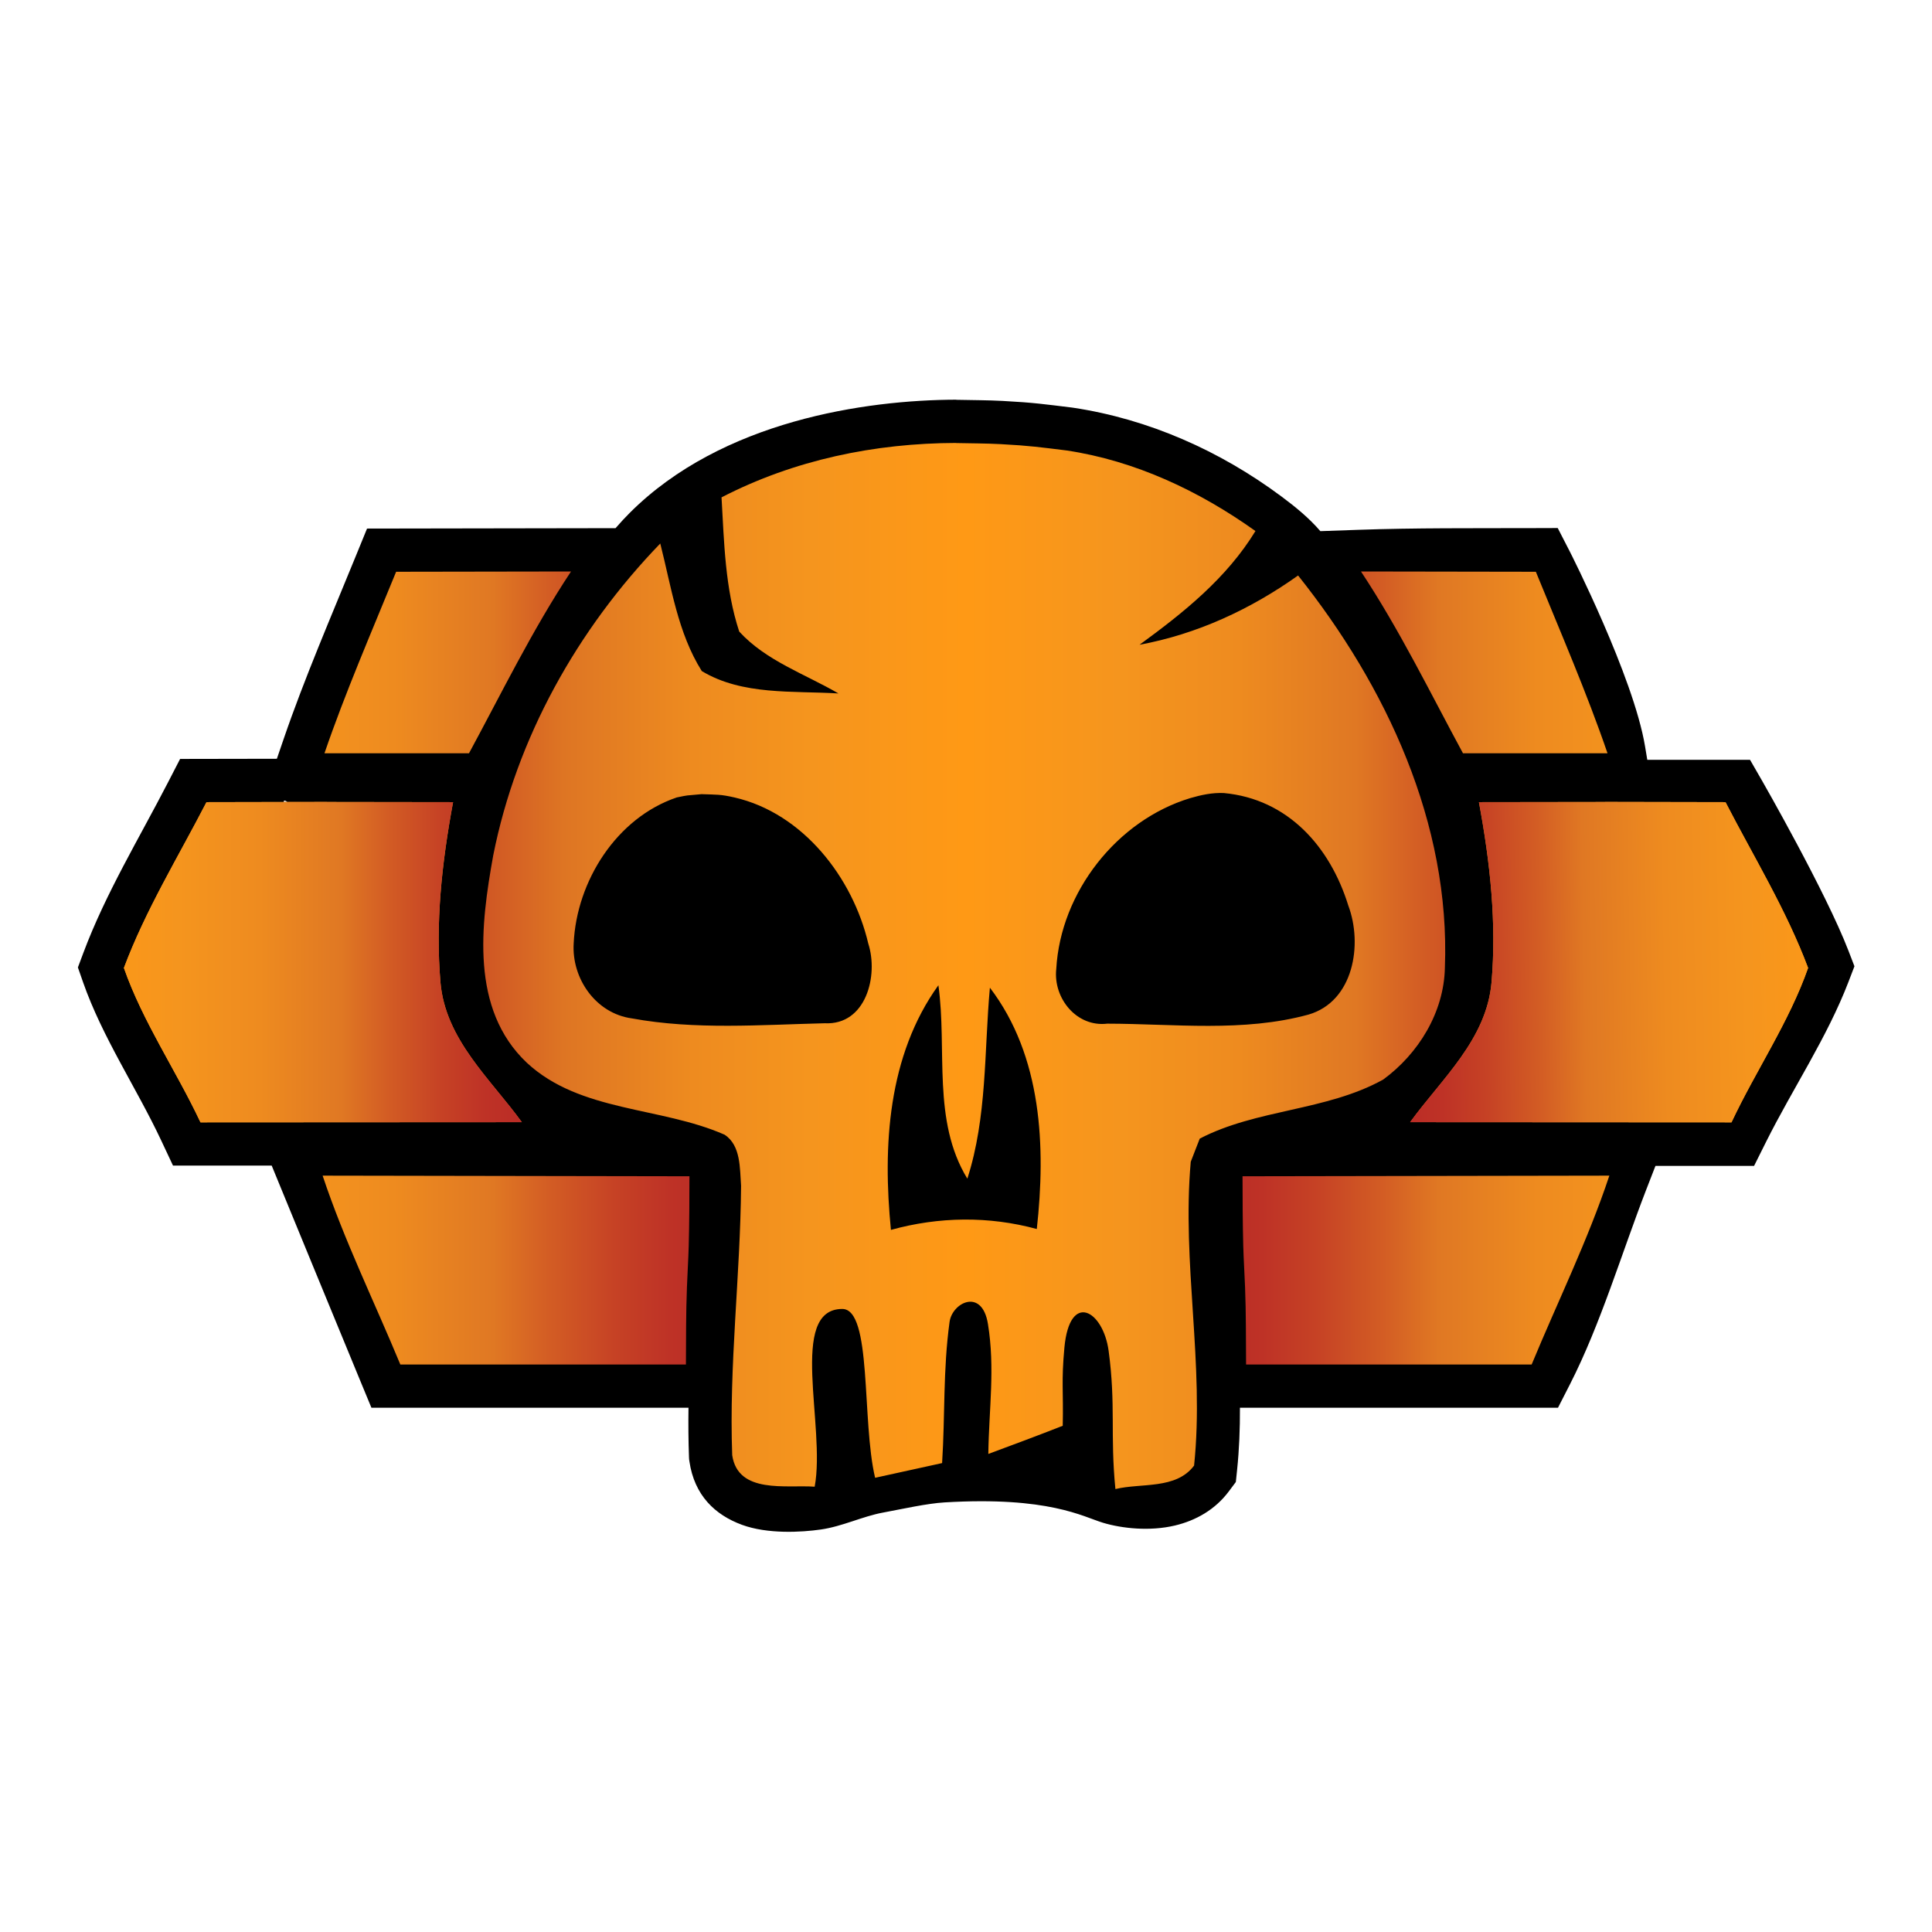<?xml version="1.0" encoding="UTF-8" standalone="no"?>
<svg
   width="90"
   height="90"
   viewBox="0 0 90 90"
   version="1.1"
   xml:space="preserve"
   style="clip-rule:evenodd;fill-rule:evenodd;stroke-linejoin:round;stroke-miterlimit:2"
   id="svg85"
   xmlns="http://www.w3.org/2000/svg"
   xmlns:svg="http://www.w3.org/2000/svg"
   xmlns:serif="http://www.serif.com/"><rect
     id="Mythic"
     x="0"
     y="0"
     width="90"
     height="90"
     style="fill:none" /><g
     id="Mythic1"
     serif:id="Mythic"><path
       d="m 12.898,35.346 0.311,-0.908 c 0.98,-2.861 2.227,-5.739 3.378,-8.564 l 0.511,-1.251 11.576,-0.019 c 0.233,-0.267 0.453,-0.505 0.66,-0.711 4.306,-4.306 11.005,-5.262 15.211,-5.274 v 0.005 l 0.046,0.001 c 0.708,0.016 1.418,0.014 2.126,0.052 1.447,0.077 1.961,0.155 3.238,0.311 l 0.027,0.004 c 3.526,0.527 6.858,2.013 9.704,4.129 0.643,0.478 1.295,1.007 1.822,1.622 l 1.743,-0.061 c 2.693,-0.095 5.388,-0.072 8.081,-0.08 l 1.233,-0.004 0.564,1.097 c 0,0 2.964,5.825 3.503,9.068 l 0.105,0.631 h 4.786 l 0.581,1.01 c 0,0 2.954,5.154 4.005,7.887 l 0.278,0.722 -0.277,0.723 c -0.996,2.595 -2.604,4.982 -3.843,7.463 l -0.556,1.114 h -1.246 c -1.124,0 -2.238,-0.001 -3.347,-0.002 l -0.431,1.11 c -1.134,2.926 -2.123,6.263 -3.549,9.058 l -0.561,1.099 H 57.761 c 0.004,0.97 -0.032,1.938 -0.133,2.905 l -0.058,0.554 -0.334,0.446 c -0.626,0.834 -1.516,1.347 -2.506,1.582 -1.163,0.276 -2.464,0.139 -3.355,-0.131 -0.93,-0.282 -2.534,-1.235 -7.368,-0.947 -0.827,0.049 -1.963,0.306 -2.874,0.475 -0.958,0.177 -1.89,0.644 -2.895,0.788 -0.912,0.131 -2.484,0.22 -3.678,-0.22 -1.257,-0.464 -2.212,-1.371 -2.444,-2.949 L 32.1,67.972 32.095,67.861 C 32.067,67.1 32.062,66.339 32.072,65.578 h -14.77 l -0.515,-1.244 c -1.213,-2.932 -3.624,-8.803 -3.624,-8.803 l -0.507,-1.234 c -1.098,0 -2.202,0.001 -3.317,0.001 H 8.059 L 7.515,53.139 C 6.36,50.678 4.768,48.326 3.869,45.755 L 3.629,45.067 3.884,44.385 C 4.916,41.626 6.483,39.051 7.828,36.443 L 8.39,35.354 Z m 0.495,2.014 c -0.11,-0.078 -0.177,-0.09 -0.177,-0.004 0,0.002 0,0.003 0,0.004 z"
       style="fill-rule:nonzero"
       id="path1" /><path
       d="m 15.027,54.766 17.09,0.029 c -0.002,1.084 -0.005,2.169 -0.034,3.251 -0.018,0.64 -0.06,1.278 -0.083,1.919 -0.047,1.199 -0.04,2.399 -0.047,3.599 H 18.649 c -1.213,-2.93 -2.616,-5.785 -3.62,-8.798 z m 0.203,-17.407 5.876,0.008 c -0.533,2.872 -0.823,5.632 -0.588,8.392 0.227,2.669 2.336,4.506 3.792,6.516 -5.065,0 -9.911,0.008 -14.971,0.008 C 8.213,49.884 6.647,47.597 5.772,45.09 6.775,42.406 8.309,39.905 9.619,37.367 L 15.23,37.356 Z M 26.6,26.622 c -1.817,2.747 -3.239,5.674 -4.752,8.468 h -6.733 c 0.967,-2.825 2.201,-5.666 3.338,-8.455 z"
       style="fill:url(#_Linear1);fill-rule:nonzero"
       id="path2" /><path
       d="m 74.973,54.766 -17.091,0.029 c 0.003,1.084 0.005,2.169 0.034,3.251 0.018,0.64 0.06,1.278 0.084,1.919 0.047,1.199 0.039,2.399 0.047,3.599 H 71.35 c 1.213,-2.93 2.617,-5.785 3.62,-8.798 z m -0.204,-17.407 -5.875,0.008 c 0.533,2.872 0.823,5.632 0.588,8.392 -0.228,2.669 -2.337,4.506 -3.793,6.516 5.065,0 9.911,0.008 14.971,0.008 1.127,-2.399 2.692,-4.686 3.568,-7.193 -1.004,-2.684 -2.538,-5.185 -3.847,-7.723 L 74.769,37.356 Z M 63.4,26.622 c 1.816,2.747 3.238,5.674 4.751,8.468 h 6.733 c -0.967,-2.825 -2.201,-5.666 -3.338,-8.455 z"
       style="fill:url(#_Linear2);fill-rule:nonzero"
       id="path3" /><path
       d="m 15.23,37.359 5.876,0.008 c -0.533,2.872 -0.823,5.632 -0.588,8.392 0.227,2.669 2.336,4.506 3.792,6.516 -5.065,0 -9.911,0.008 -14.971,0.008 C 8.213,49.884 6.647,47.597 5.772,45.09 6.775,42.406 8.309,39.905 9.619,37.367 l 5.611,-0.011 z"
       style="fill:url(#_Linear3);fill-rule:nonzero"
       id="path4" /><path
       d="m 74.769,37.359 -5.875,0.008 c 0.533,2.872 0.823,5.632 0.588,8.392 -0.228,2.669 -2.337,4.506 -3.793,6.516 5.065,0 9.911,0.008 14.971,0.008 1.127,-2.399 2.692,-4.686 3.568,-7.193 -1.004,-2.684 -2.538,-5.185 -3.847,-7.723 l -5.612,-0.011 z"
       style="fill:url(#_Linear4);fill-rule:nonzero"
       id="path5" /><path
       d="m 44.545,20.639 c 0.688,0.016 1.378,0.013 2.065,0.05 1.385,0.073 1.877,0.149 3.074,0.295 3.199,0.479 6.181,1.885 8.8,3.754 -1.344,2.2 -3.353,3.805 -5.4,5.297 2.679,-0.494 5.172,-1.651 7.386,-3.227 4.112,5.162 7.099,11.549 6.838,18.274 -0.042,2.076 -1.229,4.004 -2.875,5.209 -2.651,1.469 -5.884,1.367 -8.544,2.75 -0.102,0.269 -0.317,0.805 -0.419,1.079 -0.423,4.708 0.646,9.451 0.155,14.153 -0.842,1.122 -2.452,0.8 -3.665,1.093 -0.251,-2.541 0.026,-3.908 -0.316,-6.438 -0.256,-1.889 -1.814,-2.788 -2.06,-0.154 -0.149,1.605 -0.041,2.039 -0.078,3.644 -1.153,0.454 -2.308,0.883 -3.466,1.312 0.029,-2.107 0.319,-3.984 -0.018,-6.056 -0.274,-1.696 -1.665,-0.999 -1.788,-0.092 -0.308,2.259 -0.204,4.3 -0.347,6.574 -1.043,0.227 -2.084,0.455 -3.121,0.685 -0.633,-2.661 -0.131,-7.868 -1.532,-7.865 -2.532,0.008 -0.758,5.478 -1.283,8.28 -1.317,-0.097 -3.573,0.358 -3.842,-1.469 -0.154,-4.187 0.381,-8.364 0.413,-12.548 -0.06,-0.805 -0.005,-1.884 -0.769,-2.381 -2.977,-1.312 -6.73,-1.043 -9.213,-3.353 -2.642,-2.499 -2.148,-6.427 -1.563,-9.66 1.085,-5.471 3.921,-10.531 7.781,-14.527 0.512,2.01 0.81,4.153 1.934,5.943 1.893,1.14 4.242,0.912 6.367,1.043 -1.568,-0.912 -3.377,-1.521 -4.623,-2.883 -0.662,-2.01 -0.703,-4.158 -0.824,-6.252 3.382,-1.746 7.133,-2.524 10.933,-2.535 z m -0.828,25.254 c -2.363,3.282 -2.601,7.506 -2.214,11.4 2.232,-0.619 4.558,-0.65 6.795,-0.041 0.424,-3.824 0.246,-8.056 -2.185,-11.242 -0.269,2.972 -0.125,6.019 -1.05,8.897 -1.652,-2.702 -0.931,-6.019 -1.349,-9.014 z m 13.293,-8.95 c -0.536,-0.023 -1.054,0.087 -1.563,0.236 -3.424,1.037 -6.043,4.391 -6.242,7.958 -0.149,1.359 0.944,2.721 2.376,2.549 3.121,0.005 6.336,0.41 9.378,-0.424 2.101,-0.614 2.53,-3.27 1.85,-5.078 -0.852,-2.752 -2.822,-4.966 -5.799,-5.241 z m -24.305,0.05 c -0.914,0.089 -0.525,0.024 -1.176,0.154 -2.809,0.949 -4.67,3.902 -4.804,6.796 -0.102,1.641 1.033,3.269 2.708,3.497 2.953,0.543 6.001,0.298 8.986,0.227 1.926,0.097 2.512,-2.219 2.028,-3.716 -0.719,-3.069 -3.04,-6.067 -6.226,-6.801 -0.674,-0.154 -0.828,-0.128 -1.516,-0.154 z"
       style="fill:url(#_Linear5);fill-rule:nonzero"
       id="path6" /></g><defs
     id="defs85"><linearGradient
       id="_Linear1"
       x1="0"
       y1="0"
       x2="1"
       y2="0"
       gradientUnits="userSpaceOnUse"
       gradientTransform="matrix(50.873,0,0,50.873,-17.751,67.94)"><stop
         offset="0"
         style="stop-color:#bb2c26;stop-opacity:1"
         id="stop6" /><stop
         offset="0.04"
         style="stop-color:#bf3526;stop-opacity:1"
         id="stop7" /><stop
         offset="0.11"
         style="stop-color:#cb4d25;stop-opacity:1"
         id="stop8" /><stop
         offset="0.19"
         style="stop-color:#de7523;stop-opacity:1"
         id="stop9" /><stop
         offset="0.21"
         style="stop-color:#e17a23;stop-opacity:1"
         id="stop10" /><stop
         offset="0.29"
         style="stop-color:#ee8b1f;stop-opacity:1"
         id="stop11" /><stop
         offset="0.38"
         style="stop-color:#f5951e;stop-opacity:1"
         id="stop12" /><stop
         offset="0.5"
         style="stop-color:#ff9915;stop-opacity:1"
         id="stop13" /><stop
         offset="0.62"
         style="stop-color:#f5951e;stop-opacity:1"
         id="stop14" /><stop
         offset="0.71"
         style="stop-color:#ee8b1f;stop-opacity:1"
         id="stop15" /><stop
         offset="0.79"
         style="stop-color:#e17a23;stop-opacity:1"
         id="stop16" /><stop
         offset="0.8"
         style="stop-color:#e07823;stop-opacity:1"
         id="stop17" /><stop
         offset="0.85"
         style="stop-color:#d35d24;stop-opacity:1"
         id="stop18" /><stop
         offset="0.91"
         style="stop-color:#c64225;stop-opacity:1"
         id="stop19" /><stop
         offset="0.96"
         style="stop-color:#be3226;stop-opacity:1"
         id="stop20" /><stop
         offset="1"
         style="stop-color:#bb2c26;stop-opacity:1"
         id="stop21" /></linearGradient><linearGradient
       id="_Linear2"
       x1="0"
       y1="0"
       x2="1"
       y2="0"
       gradientUnits="userSpaceOnUse"
       gradientTransform="matrix(-50.873,0,0,50.873,107.75,67.94)"><stop
         offset="0"
         style="stop-color:#bb2c26;stop-opacity:1"
         id="stop22" /><stop
         offset="0.04"
         style="stop-color:#bf3526;stop-opacity:1"
         id="stop23" /><stop
         offset="0.11"
         style="stop-color:#cb4d25;stop-opacity:1"
         id="stop24" /><stop
         offset="0.19"
         style="stop-color:#de7523;stop-opacity:1"
         id="stop25" /><stop
         offset="0.21"
         style="stop-color:#e17a23;stop-opacity:1"
         id="stop26" /><stop
         offset="0.29"
         style="stop-color:#ee8b1f;stop-opacity:1"
         id="stop27" /><stop
         offset="0.38"
         style="stop-color:#f5951e;stop-opacity:1"
         id="stop28" /><stop
         offset="0.5"
         style="stop-color:#ff9915;stop-opacity:1"
         id="stop29" /><stop
         offset="0.62"
         style="stop-color:#f5951e;stop-opacity:1"
         id="stop30" /><stop
         offset="0.71"
         style="stop-color:#ee8b1f;stop-opacity:1"
         id="stop31" /><stop
         offset="0.79"
         style="stop-color:#e17a23;stop-opacity:1"
         id="stop32" /><stop
         offset="0.8"
         style="stop-color:#e07823;stop-opacity:1"
         id="stop33" /><stop
         offset="0.85"
         style="stop-color:#d35d24;stop-opacity:1"
         id="stop34" /><stop
         offset="0.91"
         style="stop-color:#c64225;stop-opacity:1"
         id="stop35" /><stop
         offset="0.96"
         style="stop-color:#be3226;stop-opacity:1"
         id="stop36" /><stop
         offset="1"
         style="stop-color:#bb2c26;stop-opacity:1"
         id="stop37" /></linearGradient><linearGradient
       id="_Linear3"
       x1="0"
       y1="0"
       x2="1"
       y2="0"
       gradientUnits="userSpaceOnUse"
       gradientTransform="matrix(42.061,0,0,42.061,-17.751,67.94)"><stop
         offset="0"
         style="stop-color:#bb2c26;stop-opacity:1"
         id="stop38" /><stop
         offset="0.04"
         style="stop-color:#bf3526;stop-opacity:1"
         id="stop39" /><stop
         offset="0.11"
         style="stop-color:#cb4d25;stop-opacity:1"
         id="stop40" /><stop
         offset="0.19"
         style="stop-color:#de7523;stop-opacity:1"
         id="stop41" /><stop
         offset="0.21"
         style="stop-color:#e17a23;stop-opacity:1"
         id="stop42" /><stop
         offset="0.29"
         style="stop-color:#ee8b1f;stop-opacity:1"
         id="stop43" /><stop
         offset="0.38"
         style="stop-color:#f5951e;stop-opacity:1"
         id="stop44" /><stop
         offset="0.5"
         style="stop-color:#ff9915;stop-opacity:1"
         id="stop45" /><stop
         offset="0.62"
         style="stop-color:#f5951e;stop-opacity:1"
         id="stop46" /><stop
         offset="0.71"
         style="stop-color:#ee8b1f;stop-opacity:1"
         id="stop47" /><stop
         offset="0.79"
         style="stop-color:#e17a23;stop-opacity:1"
         id="stop48" /><stop
         offset="0.8"
         style="stop-color:#e07823;stop-opacity:1"
         id="stop49" /><stop
         offset="0.85"
         style="stop-color:#d35d24;stop-opacity:1"
         id="stop50" /><stop
         offset="0.91"
         style="stop-color:#c64225;stop-opacity:1"
         id="stop51" /><stop
         offset="0.96"
         style="stop-color:#be3226;stop-opacity:1"
         id="stop52" /><stop
         offset="1"
         style="stop-color:#bb2c26;stop-opacity:1"
         id="stop53" /></linearGradient><linearGradient
       id="_Linear4"
       x1="0"
       y1="0"
       x2="1"
       y2="0"
       gradientUnits="userSpaceOnUse"
       gradientTransform="matrix(-42.061,0.504,0.504,42.061,107.75,67.94)"><stop
         offset="0"
         style="stop-color:#bb2c26;stop-opacity:1"
         id="stop54" /><stop
         offset="0.04"
         style="stop-color:#bf3526;stop-opacity:1"
         id="stop55" /><stop
         offset="0.11"
         style="stop-color:#cb4d25;stop-opacity:1"
         id="stop56" /><stop
         offset="0.19"
         style="stop-color:#de7523;stop-opacity:1"
         id="stop57" /><stop
         offset="0.21"
         style="stop-color:#e17a23;stop-opacity:1"
         id="stop58" /><stop
         offset="0.29"
         style="stop-color:#ee8b1f;stop-opacity:1"
         id="stop59" /><stop
         offset="0.38"
         style="stop-color:#f5951e;stop-opacity:1"
         id="stop60" /><stop
         offset="0.5"
         style="stop-color:#ff9915;stop-opacity:1"
         id="stop61" /><stop
         offset="0.62"
         style="stop-color:#f5951e;stop-opacity:1"
         id="stop62" /><stop
         offset="0.71"
         style="stop-color:#ee8b1f;stop-opacity:1"
         id="stop63" /><stop
         offset="0.79"
         style="stop-color:#e17a23;stop-opacity:1"
         id="stop64" /><stop
         offset="0.8"
         style="stop-color:#e07823;stop-opacity:1"
         id="stop65" /><stop
         offset="0.85"
         style="stop-color:#d35d24;stop-opacity:1"
         id="stop66" /><stop
         offset="0.91"
         style="stop-color:#c64225;stop-opacity:1"
         id="stop67" /><stop
         offset="0.96"
         style="stop-color:#be3226;stop-opacity:1"
         id="stop68" /><stop
         offset="1"
         style="stop-color:#bb2c26;stop-opacity:1"
         id="stop69" /></linearGradient><linearGradient
       id="_Linear5"
       x1="0"
       y1="0"
       x2="1"
       y2="0"
       gradientUnits="userSpaceOnUse"
       gradientTransform="matrix(59.944,0,0,59.944,15.027,54.766)"><stop
         offset="0"
         style="stop-color:#bb2c26;stop-opacity:1"
         id="stop70" /><stop
         offset="0.04"
         style="stop-color:#bf3526;stop-opacity:1"
         id="stop71" /><stop
         offset="0.11"
         style="stop-color:#cb4d25;stop-opacity:1"
         id="stop72" /><stop
         offset="0.19"
         style="stop-color:#de7523;stop-opacity:1"
         id="stop73" /><stop
         offset="0.21"
         style="stop-color:#e17a23;stop-opacity:1"
         id="stop74" /><stop
         offset="0.29"
         style="stop-color:#ee8b1f;stop-opacity:1"
         id="stop75" /><stop
         offset="0.38"
         style="stop-color:#f5951e;stop-opacity:1"
         id="stop76" /><stop
         offset="0.5"
         style="stop-color:#ff9915;stop-opacity:1"
         id="stop77" /><stop
         offset="0.62"
         style="stop-color:#f5951e;stop-opacity:1"
         id="stop78" /><stop
         offset="0.71"
         style="stop-color:#ee8b1f;stop-opacity:1"
         id="stop79" /><stop
         offset="0.79"
         style="stop-color:#e17a23;stop-opacity:1"
         id="stop80" /><stop
         offset="0.8"
         style="stop-color:#e07823;stop-opacity:1"
         id="stop81" /><stop
         offset="0.85"
         style="stop-color:#d35d24;stop-opacity:1"
         id="stop82" /><stop
         offset="0.91"
         style="stop-color:#c64225;stop-opacity:1"
         id="stop83" /><stop
         offset="0.96"
         style="stop-color:#be3226;stop-opacity:1"
         id="stop84" /><stop
         offset="1"
         style="stop-color:#bb2c26;stop-opacity:1"
         id="stop85" /></linearGradient></defs></svg>
